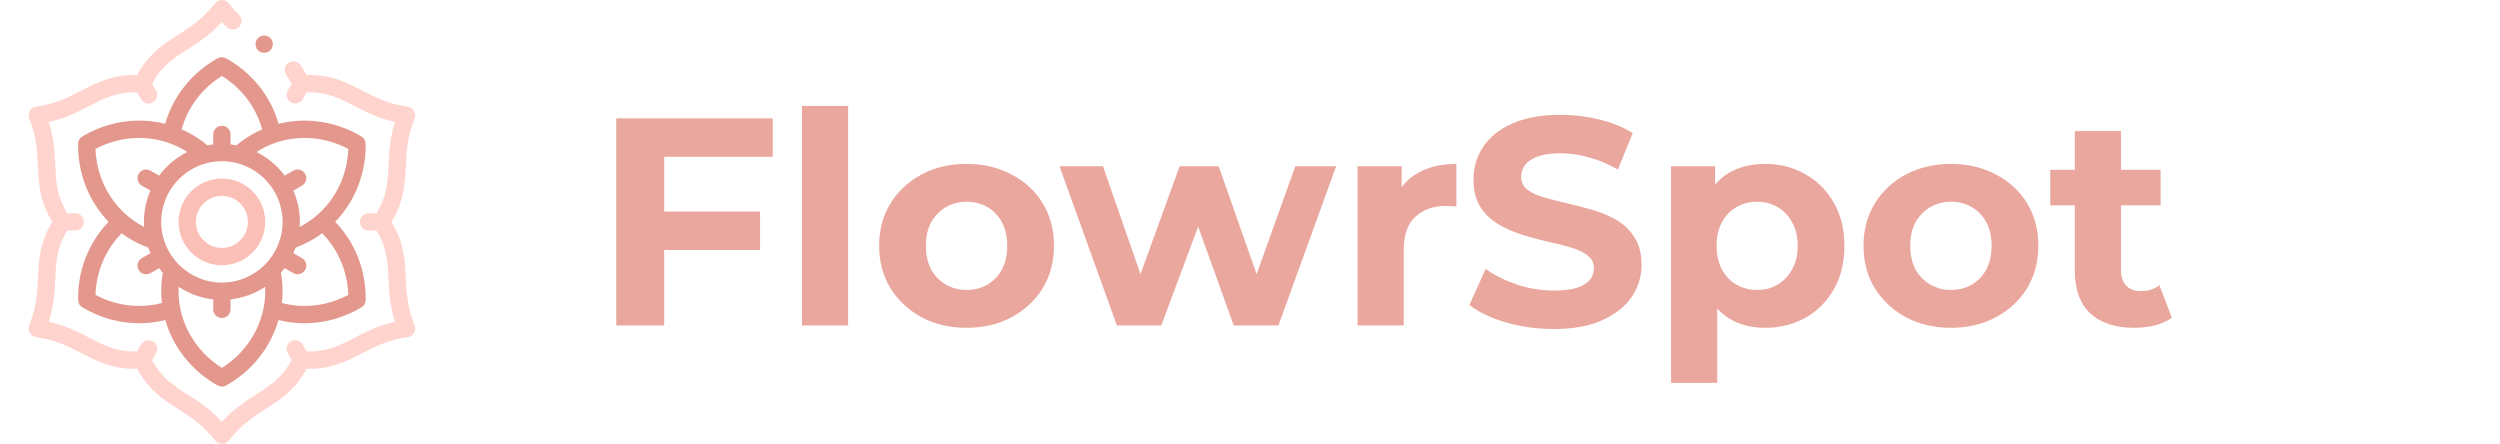 <svg width="169" height="30" viewBox="0 0 169 30" fill="none" xmlns="http://www.w3.org/2000/svg">
<g clip-path="url(#clip0_74350_188)">
<path d="M15 17.93C13.385 17.93 12.07 16.615 12.07 15C12.07 13.385 13.385 12.07 15 12.07C16.616 12.07 17.93 13.385 17.93 15C17.93 16.615 16.616 17.93 15 17.93ZM15 13.242C14.031 13.242 13.242 14.031 13.242 15C13.242 15.969 14.031 16.758 15 16.758C15.969 16.758 16.758 15.969 16.758 15C16.758 14.031 15.969 13.242 15 13.242Z" fill="#FABFB7"/>
<path d="M2.567 18.769C2.622 17.594 2.679 16.383 3.538 15C2.679 13.617 2.622 12.406 2.567 11.231C2.521 10.252 2.474 9.24 1.974 8.014C1.906 7.846 1.919 7.657 2.01 7.5C2.1 7.343 2.258 7.237 2.437 7.212C3.749 7.032 4.649 6.567 5.52 6.117C6.565 5.578 7.644 5.021 9.269 5.073C10.037 3.639 11.058 2.984 12.047 2.349C12.872 1.819 13.725 1.272 14.537 0.226C14.648 0.084 14.819 0 15 0C15.181 0 15.352 0.084 15.463 0.227C15.678 0.504 15.903 0.755 16.148 0.994C16.38 1.219 16.385 1.59 16.16 1.822C15.934 2.054 15.563 2.06 15.331 1.834C15.217 1.723 15.107 1.61 15 1.493C14.209 2.354 13.404 2.871 12.68 3.335C11.735 3.941 10.911 4.471 10.284 5.66L10.55 6.121C10.712 6.401 10.616 6.76 10.336 6.921C10.243 6.975 10.143 7 10.043 7C9.841 7 9.644 6.895 9.535 6.707L9.269 6.246C7.926 6.194 7.055 6.644 6.057 7.159C5.293 7.553 4.444 7.992 3.303 8.247C3.653 9.362 3.697 10.317 3.738 11.176C3.791 12.298 3.837 13.277 4.554 14.414H5.086C5.409 14.414 5.672 14.677 5.672 15C5.672 15.324 5.409 15.586 5.086 15.586H4.553C3.837 16.723 3.791 17.702 3.738 18.824C3.698 19.683 3.653 20.638 3.303 21.753C4.444 22.008 5.293 22.447 6.057 22.841C7.055 23.357 7.926 23.806 9.269 23.754L9.535 23.293C9.697 23.013 10.055 22.917 10.336 23.079C10.616 23.241 10.712 23.599 10.55 23.879L10.284 24.34C10.911 25.529 11.735 26.059 12.68 26.665C13.404 27.13 14.209 27.646 15 28.507C15.791 27.646 16.596 27.13 17.32 26.665C18.264 26.059 19.089 25.529 19.716 24.34L19.45 23.879C19.288 23.599 19.384 23.241 19.664 23.079C19.944 22.917 20.303 23.013 20.465 23.293L20.73 23.754C22.074 23.806 22.945 23.357 23.942 22.842C24.706 22.447 25.556 22.008 26.697 21.754C26.347 20.638 26.302 19.683 26.262 18.824C26.209 17.703 26.163 16.724 25.446 15.586H24.914C24.591 15.586 24.328 15.324 24.328 15C24.328 14.677 24.591 14.414 24.914 14.414H25.446C26.163 13.277 26.209 12.298 26.262 11.177C26.302 10.317 26.347 9.362 26.697 8.247C25.556 7.992 24.706 7.553 23.942 7.159C22.945 6.644 22.074 6.194 20.73 6.246L20.464 6.707C20.356 6.895 20.159 7 19.956 7C19.857 7 19.756 6.975 19.664 6.921C19.384 6.76 19.288 6.401 19.45 6.121L19.716 5.66C19.605 5.45 19.486 5.255 19.355 5.072C19.167 4.808 19.229 4.442 19.492 4.254C19.756 4.067 20.122 4.128 20.309 4.391C20.463 4.606 20.602 4.832 20.731 5.073C22.357 5.022 23.435 5.578 24.48 6.118C25.351 6.567 26.251 7.032 27.563 7.213C27.742 7.237 27.9 7.343 27.99 7.5C28.081 7.657 28.094 7.847 28.025 8.014C27.526 9.24 27.479 10.253 27.433 11.231C27.377 12.406 27.32 13.618 26.462 15C27.32 16.383 27.377 17.594 27.433 18.769C27.478 19.748 27.526 20.76 28.025 21.986C28.094 22.154 28.081 22.343 27.99 22.5C27.9 22.657 27.742 22.763 27.563 22.788C26.251 22.968 25.351 23.433 24.48 23.883C23.435 24.422 22.357 24.979 20.731 24.927C19.963 26.361 18.942 27.017 17.952 27.652C17.128 28.181 16.275 28.728 15.463 29.774C15.352 29.917 15.181 30 15 30C14.819 30 14.648 29.917 14.537 29.774C13.725 28.728 12.872 28.181 12.047 27.652C11.058 27.017 10.037 26.361 9.269 24.927C7.643 24.979 6.565 24.422 5.52 23.883C4.649 23.433 3.749 22.968 2.437 22.788C2.258 22.763 2.1 22.657 2.01 22.5C1.919 22.343 1.906 22.154 1.974 21.986C2.474 20.76 2.521 19.748 2.567 18.769Z" fill="#FFD4CE"/>
<path d="M24.435 9.224C24.609 9.328 24.716 9.515 24.72 9.717C24.751 11.727 23.989 13.621 22.659 14.997C24.007 16.383 24.751 18.275 24.72 20.283C24.716 20.485 24.609 20.672 24.435 20.776C23.243 21.489 21.915 21.853 20.588 21.853C19.997 21.853 19.405 21.78 18.827 21.634C18.3 23.475 17.041 25.081 15.285 26.059C15.196 26.108 15.098 26.133 15 26.133C14.902 26.133 14.804 26.108 14.715 26.059C12.959 25.081 11.7 23.475 11.173 21.634C10.595 21.78 10.003 21.853 9.412 21.853C8.086 21.853 6.757 21.489 5.565 20.776C5.391 20.672 5.283 20.485 5.28 20.283C5.249 18.275 5.993 16.383 7.341 14.998C6.01 13.621 5.249 11.727 5.28 9.717C5.283 9.515 5.391 9.328 5.565 9.224C7.29 8.192 9.311 7.904 11.168 8.368C11.694 6.508 12.96 4.918 14.715 3.941C14.892 3.843 15.108 3.843 15.285 3.941C17.04 4.918 18.305 6.508 18.832 8.369C20.689 7.904 22.71 8.192 24.435 9.224ZM17.595 10.119C17.508 10.169 17.424 10.221 17.34 10.275C18.095 10.65 18.747 11.201 19.244 11.873L19.827 11.537C20.107 11.375 20.466 11.471 20.628 11.751C20.789 12.031 20.693 12.39 20.413 12.551L19.831 12.887C20.115 13.535 20.273 14.249 20.273 15C20.273 15.113 20.269 15.225 20.262 15.336C20.351 15.29 20.438 15.243 20.524 15.194C22.332 14.15 23.469 12.207 23.545 10.067C21.654 9.063 19.403 9.075 17.595 10.119ZM16.003 11.023C15.682 10.942 15.346 10.899 15 10.899C14.654 10.899 14.318 10.942 13.996 11.023C13.989 11.025 13.982 11.027 13.975 11.028C12.208 11.485 10.898 13.092 10.898 15C10.898 17.262 12.738 19.102 15 19.102C17.262 19.102 19.102 17.262 19.102 15C19.102 13.092 17.792 11.485 16.025 11.028C16.018 11.027 16.011 11.025 16.003 11.023ZM23.545 19.933C23.49 18.343 22.86 16.862 21.776 15.771C21.564 15.928 21.342 16.075 21.11 16.208C20.75 16.417 20.37 16.593 19.98 16.735C19.935 16.863 19.885 16.989 19.831 17.113L20.413 17.449C20.693 17.61 20.789 17.969 20.627 18.249C20.519 18.437 20.322 18.542 20.119 18.542C20.02 18.542 19.919 18.517 19.827 18.463L19.244 18.127C19.164 18.235 19.08 18.34 18.992 18.442C19.064 18.852 19.102 19.27 19.102 19.688C19.102 19.955 19.085 20.22 19.056 20.483C20.543 20.875 22.14 20.681 23.545 19.933ZM15 24.867C16.815 23.731 17.93 21.775 17.93 19.688C17.93 19.588 17.927 19.488 17.922 19.388C17.238 19.844 16.443 20.145 15.586 20.241V20.912C15.586 21.236 15.324 21.498 15 21.498C14.676 21.498 14.414 21.236 14.414 20.912V20.241C13.557 20.145 12.762 19.844 12.078 19.388C12.073 19.488 12.07 19.587 12.07 19.688C12.07 21.775 13.185 23.731 15 24.867ZM10.944 20.483C10.914 20.22 10.898 19.955 10.898 19.688C10.898 19.27 10.936 18.852 11.008 18.442C10.92 18.34 10.836 18.235 10.756 18.127L10.173 18.463C10.081 18.517 9.98 18.542 9.881 18.542C9.678 18.542 9.481 18.437 9.373 18.249C9.211 17.969 9.307 17.61 9.587 17.449L10.169 17.113C10.115 16.989 10.065 16.863 10.02 16.735C9.63 16.593 9.25 16.417 8.89 16.208C8.658 16.075 8.436 15.928 8.224 15.771C7.14 16.862 6.51 18.343 6.455 19.933C7.86 20.681 9.457 20.875 10.944 20.483ZM6.455 10.067C6.531 12.207 7.668 14.15 9.476 15.194C9.562 15.243 9.649 15.29 9.738 15.336C9.731 15.225 9.727 15.113 9.727 15C9.727 14.249 9.885 13.535 10.169 12.887L9.587 12.551C9.307 12.39 9.211 12.031 9.373 11.751C9.534 11.471 9.893 11.375 10.173 11.537L10.756 11.873C11.253 11.201 11.905 10.65 12.66 10.275C12.576 10.221 12.492 10.169 12.405 10.119C10.597 9.075 8.346 9.063 6.455 10.067ZM15 5.133C13.65 5.976 12.683 7.262 12.279 8.746C12.522 8.852 12.76 8.97 12.991 9.104C13.352 9.312 13.694 9.553 14.012 9.82C14.144 9.795 14.278 9.774 14.414 9.759V9.088C14.414 8.764 14.676 8.502 15 8.502C15.324 8.502 15.586 8.764 15.586 9.088V9.759C15.722 9.774 15.855 9.795 15.988 9.82C16.306 9.553 16.648 9.312 17.009 9.104C17.24 8.97 17.478 8.852 17.721 8.746C17.317 7.262 16.35 5.976 15 5.133Z" fill="#E4988D"/>
<path d="M17.858 3.57C17.534 3.57 17.272 3.308 17.272 2.984C17.272 2.661 17.534 2.398 17.858 2.398H17.858C18.182 2.398 18.444 2.661 18.444 2.984C18.444 3.308 18.181 3.57 17.858 3.57Z" fill="#E4988D"/>
</g>
<path d="M44.66 14.3H51.38V16.9H44.66V14.3ZM44.9 22H41.66V8H52.24V10.6H44.9V22ZM54.213 22V7.16H57.333V22H54.213ZM65.349 22.16C64.202 22.16 63.182 21.92 62.289 21.44C61.409 20.96 60.709 20.307 60.189 19.48C59.682 18.64 59.429 17.687 59.429 16.62C59.429 15.54 59.682 14.587 60.189 13.76C60.709 12.92 61.409 12.267 62.289 11.8C63.182 11.32 64.202 11.08 65.349 11.08C66.482 11.08 67.496 11.32 68.389 11.8C69.282 12.267 69.982 12.913 70.489 13.74C70.996 14.567 71.249 15.527 71.249 16.62C71.249 17.687 70.996 18.64 70.489 19.48C69.982 20.307 69.282 20.96 68.389 21.44C67.496 21.92 66.482 22.16 65.349 22.16ZM65.349 19.6C65.869 19.6 66.336 19.48 66.749 19.24C67.162 19 67.489 18.66 67.729 18.22C67.969 17.767 68.089 17.233 68.089 16.62C68.089 15.993 67.969 15.46 67.729 15.02C67.489 14.58 67.162 14.24 66.749 14C66.336 13.76 65.869 13.64 65.349 13.64C64.829 13.64 64.362 13.76 63.949 14C63.536 14.24 63.202 14.58 62.949 15.02C62.709 15.46 62.589 15.993 62.589 16.62C62.589 17.233 62.709 17.767 62.949 18.22C63.202 18.66 63.536 19 63.949 19.24C64.362 19.48 64.829 19.6 65.349 19.6ZM75.502 22L71.622 11.24H74.562L77.782 20.5H76.382L79.742 11.24H82.382L85.642 20.5H84.242L87.562 11.24H90.322L86.422 22H83.402L80.542 14.06H81.462L78.502 22H75.502ZM91.772 22V11.24H94.752V14.28L94.332 13.4C94.652 12.64 95.165 12.067 95.872 11.68C96.579 11.28 97.439 11.08 98.452 11.08V13.96C98.319 13.947 98.199 13.94 98.092 13.94C97.985 13.927 97.872 13.92 97.752 13.92C96.899 13.92 96.205 14.167 95.672 14.66C95.152 15.14 94.892 15.893 94.892 16.92V22H91.772ZM105.03 22.24C103.91 22.24 102.836 22.093 101.81 21.8C100.783 21.493 99.956 21.1 99.329 20.62L100.43 18.18C101.03 18.607 101.736 18.96 102.55 19.24C103.376 19.507 104.21 19.64 105.05 19.64C105.69 19.64 106.203 19.58 106.59 19.46C106.99 19.327 107.283 19.147 107.47 18.92C107.656 18.693 107.75 18.433 107.75 18.14C107.75 17.767 107.603 17.473 107.31 17.26C107.016 17.033 106.63 16.853 106.15 16.72C105.67 16.573 105.136 16.44 104.55 16.32C103.976 16.187 103.396 16.027 102.81 15.84C102.236 15.653 101.71 15.413 101.23 15.12C100.75 14.827 100.356 14.44 100.05 13.96C99.756 13.48 99.609 12.867 99.609 12.12C99.609 11.32 99.823 10.593 100.25 9.94C100.69 9.273 101.343 8.747 102.21 8.36C103.09 7.96 104.19 7.76 105.51 7.76C106.39 7.76 107.256 7.867 108.11 8.08C108.963 8.28 109.716 8.587 110.37 9L109.37 11.46C108.716 11.087 108.063 10.813 107.41 10.64C106.756 10.453 106.116 10.36 105.49 10.36C104.863 10.36 104.35 10.433 103.95 10.58C103.55 10.727 103.263 10.92 103.09 11.16C102.916 11.387 102.83 11.653 102.83 11.96C102.83 12.32 102.976 12.613 103.27 12.84C103.563 13.053 103.95 13.227 104.43 13.36C104.91 13.493 105.436 13.627 106.01 13.76C106.596 13.893 107.176 14.047 107.75 14.22C108.336 14.393 108.87 14.627 109.35 14.92C109.83 15.213 110.216 15.6 110.51 16.08C110.816 16.56 110.97 17.167 110.97 17.9C110.97 18.687 110.75 19.407 110.31 20.06C109.87 20.713 109.21 21.24 108.33 21.64C107.463 22.04 106.363 22.24 105.03 22.24ZM119.323 22.16C118.417 22.16 117.623 21.96 116.943 21.56C116.263 21.16 115.73 20.553 115.343 19.74C114.97 18.913 114.783 17.873 114.783 16.62C114.783 15.353 114.963 14.313 115.323 13.5C115.683 12.687 116.203 12.08 116.883 11.68C117.563 11.28 118.377 11.08 119.323 11.08C120.337 11.08 121.243 11.313 122.043 11.78C122.857 12.233 123.497 12.873 123.963 13.7C124.443 14.527 124.683 15.5 124.683 16.62C124.683 17.753 124.443 18.733 123.963 19.56C123.497 20.387 122.857 21.027 122.043 21.48C121.243 21.933 120.337 22.16 119.323 22.16ZM112.963 25.88V11.24H115.943V13.44L115.883 16.64L116.083 19.82V25.88H112.963ZM118.783 19.6C119.303 19.6 119.763 19.48 120.163 19.24C120.577 19 120.903 18.66 121.143 18.22C121.397 17.767 121.523 17.233 121.523 16.62C121.523 15.993 121.397 15.46 121.143 15.02C120.903 14.58 120.577 14.24 120.163 14C119.763 13.76 119.303 13.64 118.783 13.64C118.263 13.64 117.797 13.76 117.383 14C116.97 14.24 116.643 14.58 116.403 15.02C116.163 15.46 116.043 15.993 116.043 16.62C116.043 17.233 116.163 17.767 116.403 18.22C116.643 18.66 116.97 19 117.383 19.24C117.797 19.48 118.263 19.6 118.783 19.6ZM131.892 22.16C130.745 22.16 129.725 21.92 128.832 21.44C127.952 20.96 127.252 20.307 126.732 19.48C126.225 18.64 125.972 17.687 125.972 16.62C125.972 15.54 126.225 14.587 126.732 13.76C127.252 12.92 127.952 12.267 128.832 11.8C129.725 11.32 130.745 11.08 131.892 11.08C133.025 11.08 134.039 11.32 134.932 11.8C135.825 12.267 136.525 12.913 137.032 13.74C137.539 14.567 137.792 15.527 137.792 16.62C137.792 17.687 137.539 18.64 137.032 19.48C136.525 20.307 135.825 20.96 134.932 21.44C134.039 21.92 133.025 22.16 131.892 22.16ZM131.892 19.6C132.412 19.6 132.879 19.48 133.292 19.24C133.705 19 134.032 18.66 134.272 18.22C134.512 17.767 134.632 17.233 134.632 16.62C134.632 15.993 134.512 15.46 134.272 15.02C134.032 14.58 133.705 14.24 133.292 14C132.879 13.76 132.412 13.64 131.892 13.64C131.372 13.64 130.905 13.76 130.492 14C130.079 14.24 129.745 14.58 129.492 15.02C129.252 15.46 129.132 15.993 129.132 16.62C129.132 17.233 129.252 17.767 129.492 18.22C129.745 18.66 130.079 19 130.492 19.24C130.905 19.48 131.372 19.6 131.892 19.6ZM144.278 22.16C143.011 22.16 142.024 21.84 141.318 21.2C140.611 20.547 140.258 19.58 140.258 18.3V8.86H143.378V18.26C143.378 18.713 143.498 19.067 143.738 19.32C143.978 19.56 144.304 19.68 144.718 19.68C145.211 19.68 145.631 19.547 145.978 19.28L146.818 21.48C146.498 21.707 146.111 21.88 145.658 22C145.218 22.107 144.758 22.16 144.278 22.16ZM138.598 13.88V11.48H146.058V13.88H138.598Z" fill="#EAA79E"/>
<defs>
<clipPath id="clip0_74350_188">
<rect width="30" height="30" fill="white" transform="matrix(-1 0 0 1 30 0)"/>
</clipPath>
</defs>
</svg>
